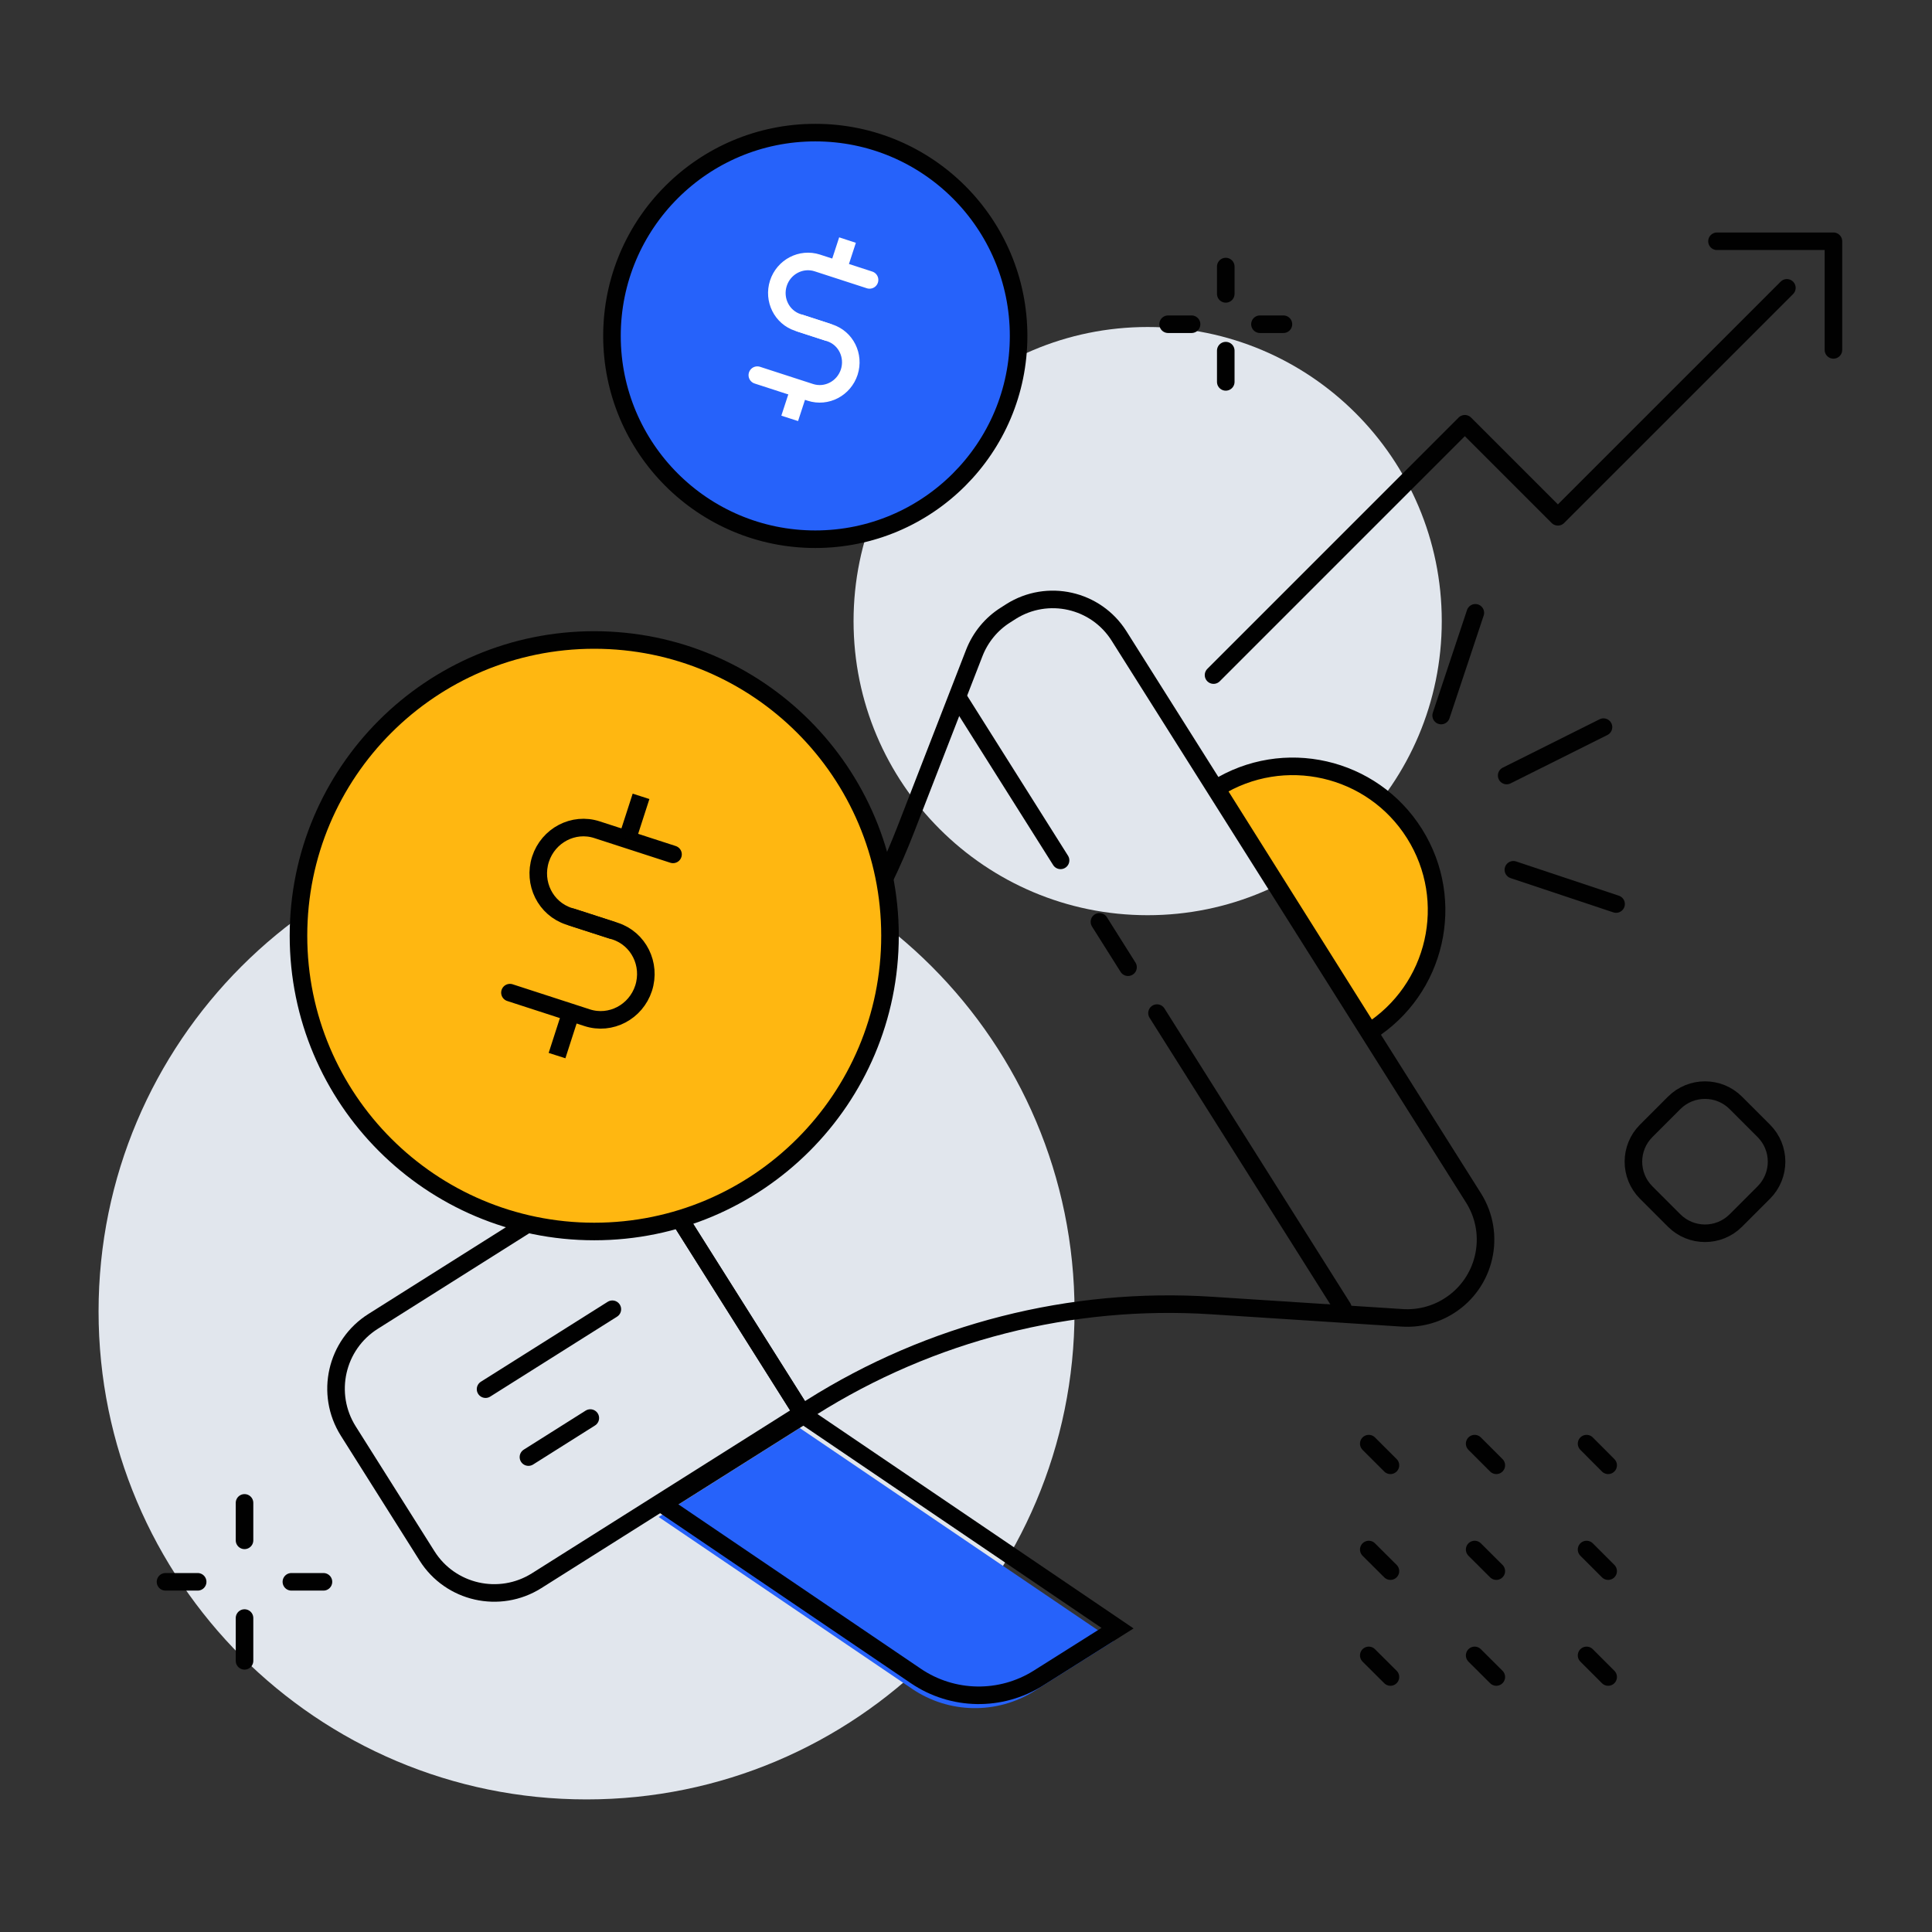 <svg width="110" height="110" viewBox="0 0 110 110" fill="none" xmlns="http://www.w3.org/2000/svg">
<rect x="0" y="0" width="110" height="110" fill="#333333" stroke="none"/>
<path d="M33.395 102.451C48.74 102.451 61.179 90.012 61.179 74.667C61.179 59.323 48.74 46.884 33.395 46.884C18.051 46.884 5.612 59.323 5.612 74.667C5.612 90.012 18.051 102.451 33.395 102.451Z" fill="#E1E6ED"/>
<path d="M65.343 52.108C74.591 52.108 82.088 44.611 82.088 35.363C82.088 26.115 74.591 18.618 65.343 18.618C56.095 18.618 48.598 26.115 48.598 35.363C48.598 44.611 56.095 52.108 65.343 52.108Z" fill="#E1E6ED"/>
<path d="M63.413 93.431L58.91 96.272C56.77 97.621 54.029 97.578 51.932 96.156L37.503 86.372L45.534 81.306L63.413 93.431Z" fill="#2662FA"/>
<path d="M45.676 80.459L30.555 89.998C28.441 91.331 25.644 90.699 24.312 88.585L19.83 81.478C18.498 79.364 19.13 76.566 21.244 75.234L36.364 65.695L45.676 80.459Z" stroke="#010101" stroke-miterlimit="10" stroke-linecap="round"/>
<path d="M36.364 65.695C43.278 61.334 48.606 54.867 51.563 47.244L55.473 37.173C55.821 36.283 56.444 35.523 57.252 35.016L57.561 34.818C59.645 33.503 62.399 34.126 63.714 36.21L83.892 68.2C85.207 70.284 84.584 73.039 82.5 74.353C81.705 74.856 80.773 75.093 79.832 75.032L68.995 74.332C60.977 73.812 52.998 75.844 46.2 80.133L45.676 80.464L36.364 65.695Z" stroke="#010101" stroke-miterlimit="10" stroke-linecap="round"/>
<path d="M27.646 79.093L34.865 74.543" stroke="#010101" stroke-miterlimit="10" stroke-linecap="round"/>
<path d="M30.087 82.96L33.61 80.738" stroke="#010101" stroke-miterlimit="10" stroke-linecap="round"/>
<path d="M76.454 74.457L65.875 57.682" stroke="#010101" stroke-miterlimit="10" stroke-linecap="round"/>
<path d="M60.384 48.985L54.639 39.871" stroke="#010101" stroke-miterlimit="10" stroke-linecap="round"/>
<path d="M64.225 55.069L62.597 52.486" stroke="#010101" stroke-miterlimit="10" stroke-linecap="round"/>
<path d="M63.628 92.701L59.125 95.541C56.985 96.89 54.244 96.847 52.147 95.425L37.718 85.641L45.749 80.575L63.628 92.701Z" stroke="#010101" stroke-miterlimit="10" stroke-linecap="round"/>
<path d="M33.834 70.116C43.134 70.116 50.673 62.577 50.673 53.277C50.673 43.977 43.134 36.438 33.834 36.438C24.533 36.438 16.994 43.977 16.994 53.277C16.994 62.577 24.533 70.116 33.834 70.116Z" fill="#FFB711" stroke="#010101" stroke-miterlimit="10"/>
<path d="M34.839 52.959L32.394 52.169C31.058 51.735 30.336 50.282 30.774 48.92C31.217 47.558 32.656 46.806 33.988 47.24L38.319 48.645" stroke="#010101" stroke-miterlimit="10" stroke-linecap="round"/>
<path d="M32.579 52.225L35.024 53.015C36.36 53.449 37.082 54.902 36.644 56.264C36.201 57.626 34.762 58.378 33.43 57.944L29.034 56.517" stroke="#010101" stroke-miterlimit="10" stroke-linecap="round"/>
<path d="M36.102 46.565C36.322 45.891 36.498 45.341 36.498 45.341C36.498 45.341 36.322 45.886 36.102 46.565ZM36.102 46.565C35.883 47.24 35.707 47.79 35.707 47.79C35.707 47.79 35.879 47.24 36.102 46.565Z" stroke="#010101" stroke-miterlimit="10" stroke-linecap="round"/>
<path d="M32.11 58.876C32.33 58.201 32.506 57.651 32.506 57.651C32.506 57.651 32.33 58.197 32.11 58.876ZM32.11 58.876C31.891 59.551 31.715 60.101 31.715 60.101C31.715 60.101 31.891 59.551 32.11 58.876Z" stroke="#010101" stroke-miterlimit="10" stroke-linecap="round"/>
<path d="M46.419 30.701C52.812 30.701 57.995 25.519 57.995 19.126C57.995 12.732 52.812 7.55 46.419 7.55C40.026 7.55 34.843 12.732 34.843 19.126C34.843 25.519 40.026 30.701 46.419 30.701Z" fill="#2662FA" stroke="#010101" stroke-miterlimit="10"/>
<path d="M47.111 18.906L45.431 18.361C44.512 18.064 44.017 17.063 44.318 16.126C44.623 15.19 45.612 14.674 46.531 14.97L49.509 15.937" stroke="white" stroke-miterlimit="10" stroke-linecap="round"/>
<path d="M45.56 18.404L47.24 18.95C48.16 19.247 48.654 20.248 48.353 21.184C48.048 22.121 47.06 22.637 46.14 22.34L43.119 21.36" stroke="white" stroke-miterlimit="10" stroke-linecap="round"/>
<path d="M47.979 14.511C48.13 14.047 48.254 13.669 48.254 13.669C48.254 13.669 48.13 14.047 47.979 14.511ZM47.979 14.511C47.829 14.975 47.704 15.353 47.704 15.353C47.704 15.353 47.829 14.975 47.979 14.511Z" stroke="white" stroke-miterlimit="10" stroke-linecap="round"/>
<path d="M45.238 22.976C45.388 22.512 45.513 22.134 45.513 22.134C45.513 22.134 45.388 22.512 45.238 22.976ZM45.238 22.976C45.087 23.44 44.963 23.818 44.963 23.818C44.963 23.818 45.083 23.44 45.238 22.976Z" stroke="white" stroke-miterlimit="10" stroke-linecap="round"/>
<path d="M77.963 58.752L69.249 44.89C73.077 42.483 78.13 43.635 80.536 47.464C82.943 51.292 81.791 56.345 77.963 58.752Z" fill="#FFB711" stroke="#010101" stroke-miterlimit="10"/>
<path d="M85.783 44.155L91.296 41.4" stroke="#010101" stroke-miterlimit="10" stroke-linecap="round" stroke-linejoin="round"/>
<path d="M82.053 40.739L84 34.891" stroke="#010101" stroke-miterlimit="10" stroke-linecap="round" stroke-linejoin="round"/>
<path d="M86.165 49.522L92.013 51.472" stroke="#010101" stroke-miterlimit="10" stroke-linecap="round" stroke-linejoin="round"/>
<path d="M69.094 38.436L83.402 24.127L88.7 29.425L101.737 16.389" stroke="#010101" stroke-miterlimit="10" stroke-linecap="round" stroke-linejoin="round"/>
<path d="M97.758 13.737H104.388V19.921" stroke="#010101" stroke-miterlimit="10" stroke-linecap="round" stroke-linejoin="round"/>
<path d="M13.922 87.7V85.568" stroke="#010101" stroke-miterlimit="10" stroke-linecap="round"/>
<path d="M9.423 90.062H11.254" stroke="#010101" stroke-miterlimit="10" stroke-linecap="round"/>
<path d="M16.59 90.062H18.416" stroke="#010101" stroke-miterlimit="10" stroke-linecap="round"/>
<path d="M13.922 94.561V92.125" stroke="#010101" stroke-miterlimit="10" stroke-linecap="round"/>
<path d="M69.79 16.732V15.177" stroke="#010101" stroke-miterlimit="10" stroke-linecap="round"/>
<path d="M66.507 18.46H67.843" stroke="#010101" stroke-miterlimit="10" stroke-linecap="round"/>
<path d="M71.736 18.46H73.073" stroke="#010101" stroke-miterlimit="10" stroke-linecap="round"/>
<path d="M69.79 21.743V19.964" stroke="#010101" stroke-miterlimit="10" stroke-linecap="round"/>
<path d="M79.166 95.481L77.932 94.252" stroke="#010101" stroke-miterlimit="10" stroke-linecap="round"/>
<path d="M79.166 89.453L77.932 88.224" stroke="#010101" stroke-miterlimit="10" stroke-linecap="round"/>
<path d="M79.166 83.428L77.932 82.195" stroke="#010101" stroke-miterlimit="10" stroke-linecap="round"/>
<path d="M85.194 95.481L83.961 94.252" stroke="#010101" stroke-miterlimit="10" stroke-linecap="round"/>
<path d="M85.194 89.453L83.961 88.224" stroke="#010101" stroke-miterlimit="10" stroke-linecap="round"/>
<path d="M85.194 83.428L83.961 82.195" stroke="#010101" stroke-miterlimit="10" stroke-linecap="round"/>
<path d="M91.562 95.481L90.333 94.252" stroke="#010101" stroke-miterlimit="10" stroke-linecap="round"/>
<path d="M91.562 89.453L90.333 88.224" stroke="#010101" stroke-miterlimit="10" stroke-linecap="round"/>
<path d="M91.562 83.428L90.333 82.195" stroke="#010101" stroke-miterlimit="10" stroke-linecap="round"/>
<path d="M95.318 69.489L93.728 67.899C92.757 66.928 92.757 65.356 93.728 64.385L95.318 62.795C96.289 61.824 97.861 61.824 98.832 62.795L100.422 64.385C101.393 65.356 101.393 66.928 100.422 67.899L98.832 69.489C97.861 70.46 96.289 70.46 95.318 69.489Z" stroke="#010101" stroke-miterlimit="10" stroke-linecap="round"/>
</svg>
